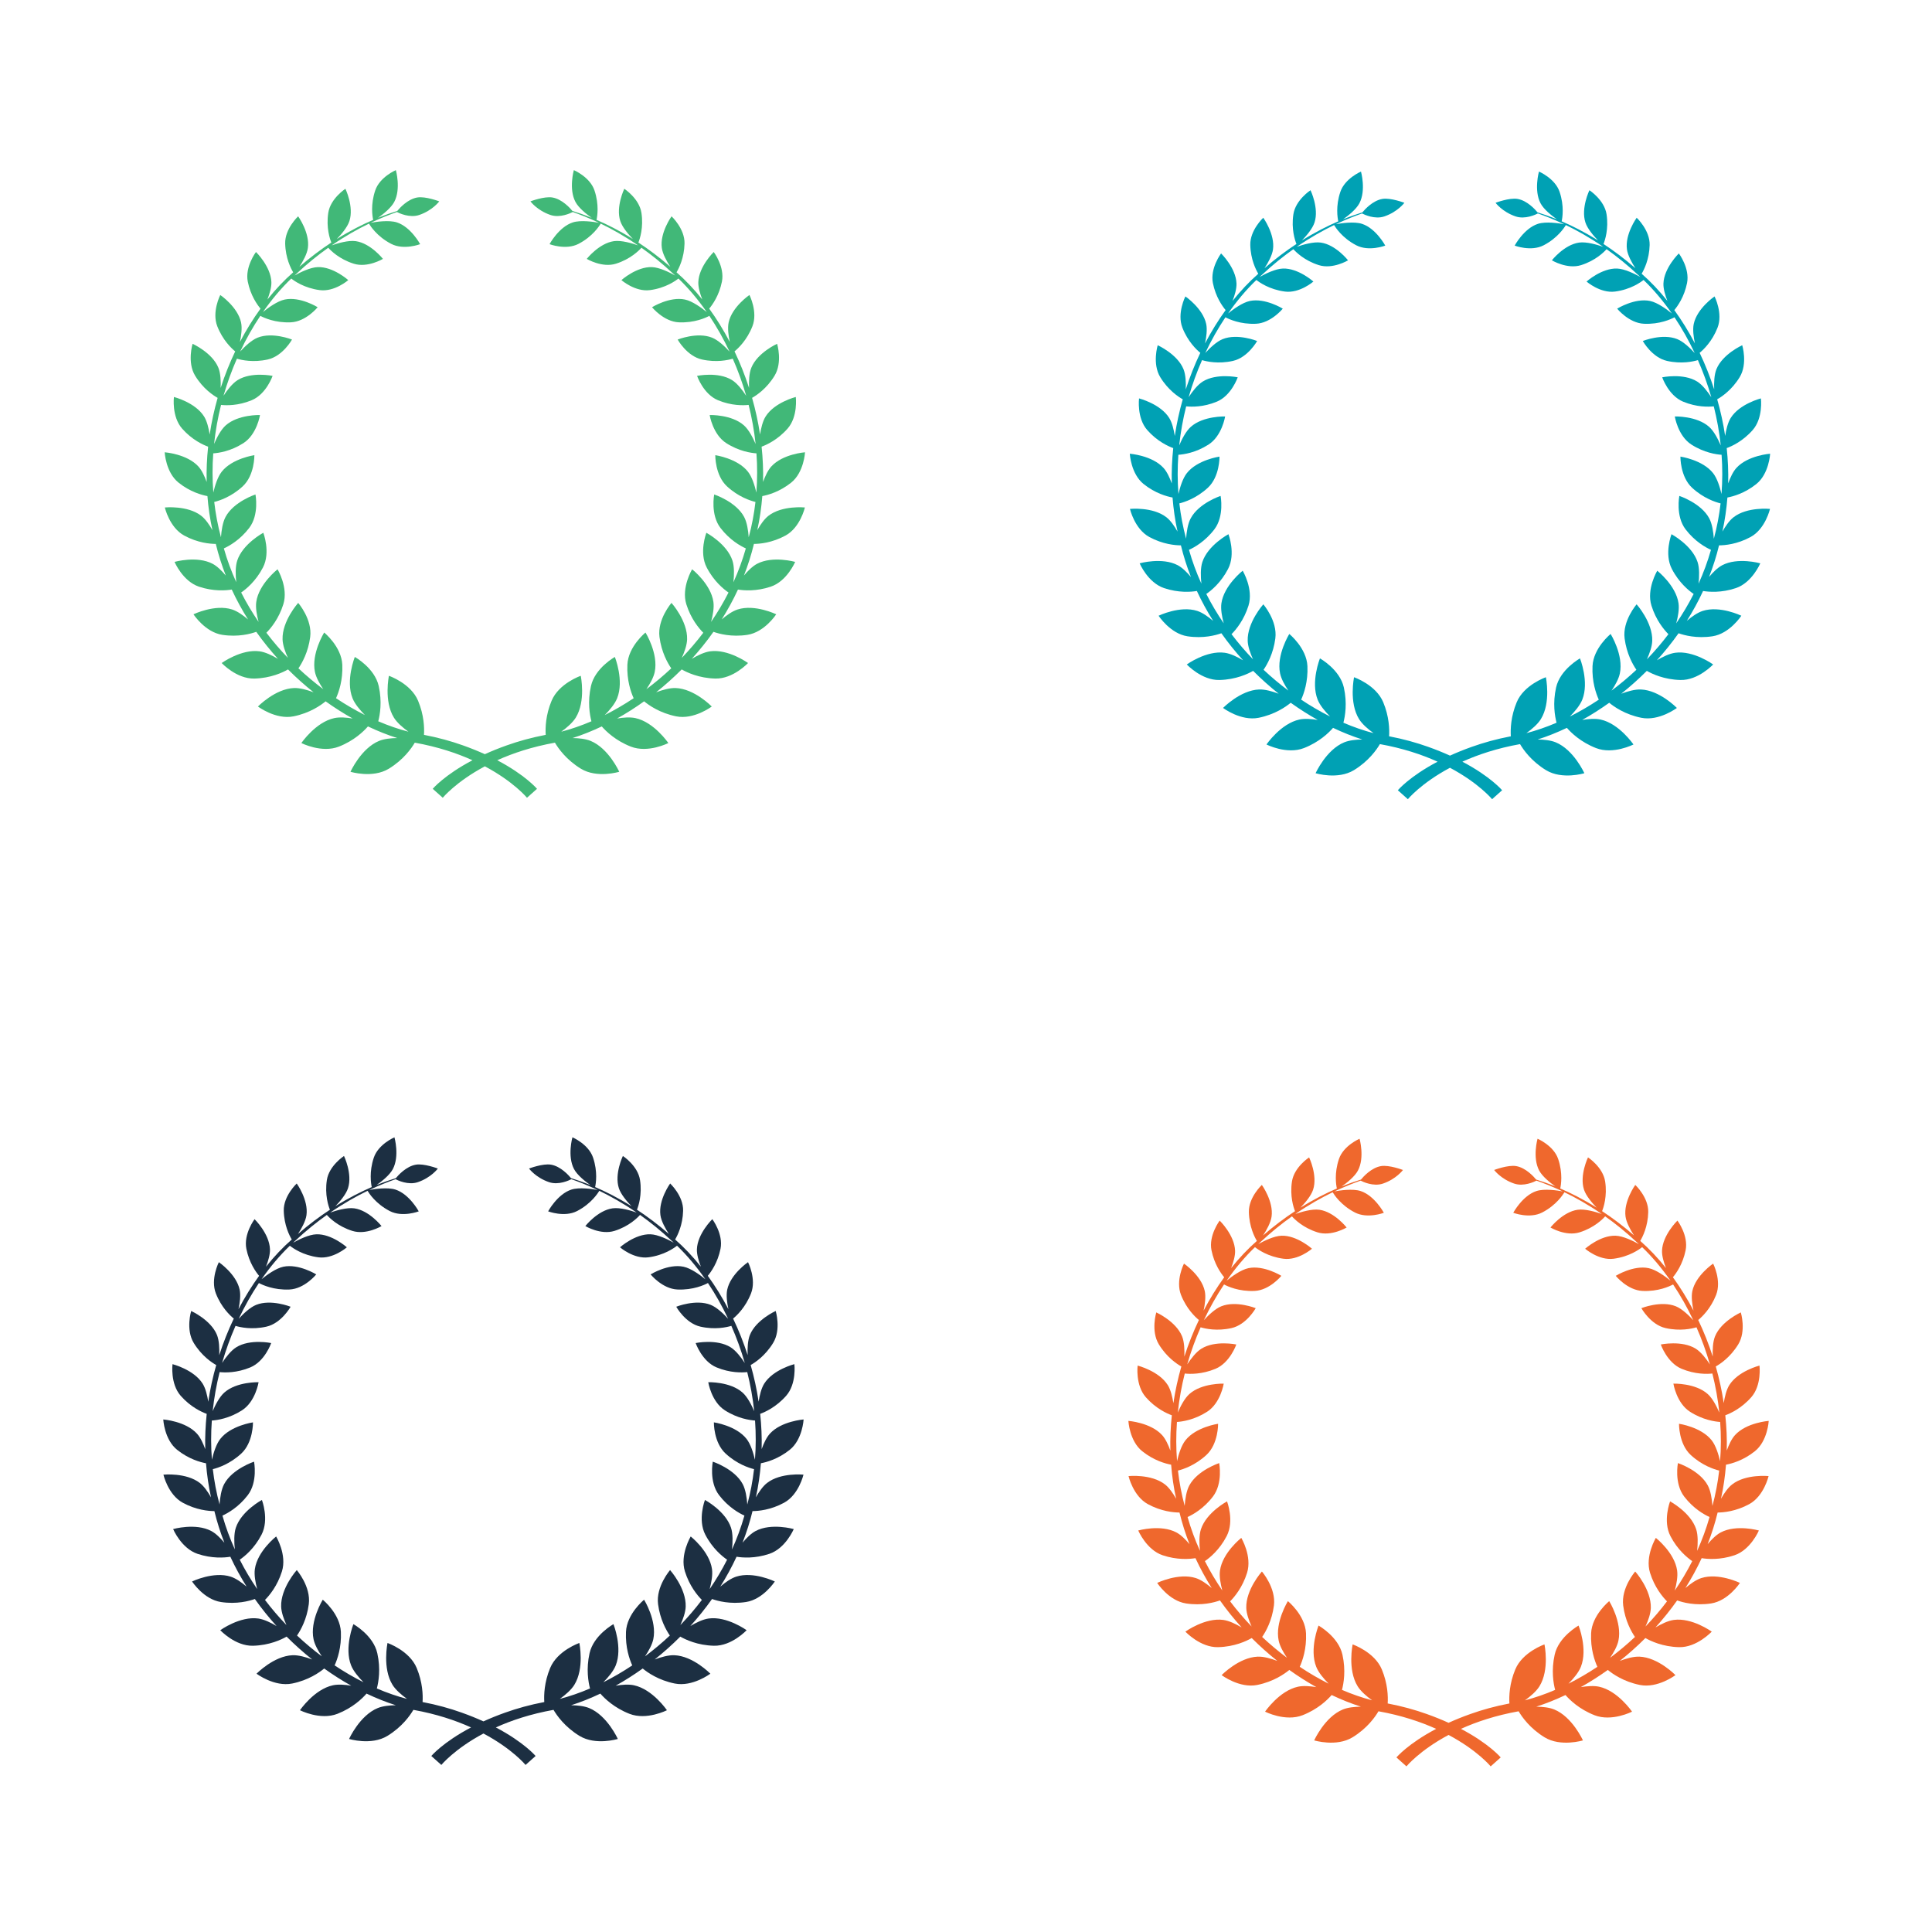 <?xml version="1.0" encoding="utf-8"?>
<!-- Generator: Adobe Illustrator 16.0.0, SVG Export Plug-In . SVG Version: 6.00 Build 0)  -->
<!DOCTYPE svg PUBLIC "-//W3C//DTD SVG 1.1//EN" "http://www.w3.org/Graphics/SVG/1.1/DTD/svg11.dtd">
<svg version="1.1" id="Layer_1" xmlns="http://www.w3.org/2000/svg" xmlns:xlink="http://www.w3.org/1999/xlink" x="0px" y="0px"
	 width="1000px" height="1000px" viewBox="0 0 1000 1000" enable-background="new 0 0 1000 1000" xml:space="preserve">
<g id="Layer_1_1_">
</g>
<path fill="#41B878" d="M406.604,277.185c7.623-4.159,10.007-14.519,10.007-14.519s-11.778-1.198-18.867,4.316
	c-2.178,1.694-4.187,4.625-5.77,7.411c1.291-5.873,2.126-11.758,2.593-17.622c2.885-0.533,8.92-2.156,14.933-6.956
	c6.648-5.311,7.178-15.715,7.178-15.715s-11.565,0.85-17.471,7.375c-1.781,1.972-3.201,5.07-4.248,7.983
	c0.153-6.149-0.12-12.25-0.756-18.264c2.61-0.949,8.326-3.535,13.438-9.334c5.511-6.256,4.256-16.388,4.256-16.388
	s-11.021,2.789-15.604,10.089c-1.526,2.432-2.397,6.108-2.893,9.335c-0.972-6.471-2.366-12.811-4.124-18.966
	c2.222-1.244,7.53-4.72,11.63-11.44c4.26-6.974,1.328-16.539,1.328-16.539s-10.166,4.565-13.347,12.393
	c-1.166,2.869-1.309,7.056-1.173,10.448c-2.127-6.571-4.654-12.905-7.526-18.914c1.946-1.591,6.463-5.846,9.267-13.005
	c2.918-7.455-1.545-16.188-1.545-16.188s-9.028,6.136-10.768,14.233c-0.625,2.908-0.085,6.871,0.603,10.087
	c-3.23-6.169-6.816-11.945-10.659-17.257c1.673-1.988,5.135-6.795,6.58-13.956c1.55-7.694-4.237-15.363-4.237-15.363
	s-7.677,7.462-7.976,15.571c-0.101,2.713,0.931,6.132,2.052,9.003c-4.216-5.29-8.697-10.002-13.331-14.063
	c1.206-2.007,3.96-7.377,4.14-14.869c0.19-7.691-6.708-14.107-6.708-14.107s-6.136,8.506-5.04,16.385
	c0.43,3.127,2.569,6.951,4.377,9.725c-5.651-4.916-11.209-9.054-16.512-12.541c0.762-1.891,2.736-7.745,1.584-15.347
	c-1.133-7.45-8.877-12.471-8.877-12.471s-4.474,9.254-2.081,16.671c1.045,3.242,4.232,6.946,6.538,9.327
	c-6.917-4.326-13.318-7.536-18.823-9.909c0.392-1.774,1.412-7.877-1.058-15.217c-2.352-7.004-10.691-10.528-10.691-10.528
	s-2.733,9.69,0.833,16.443c1.667,3.148,5.769,6.385,8.407,8.249c-3.93-1.598-7.305-2.748-9.967-3.566
	c-1.198-1.462-5.348-6.109-10.354-6.969c-4.242-0.72-11.38,2.01-11.38,2.01s3.417,4.661,10.328,7.032
	c4.996,1.717,10.552-0.984,11.581-1.523c3.473,1.216,8.122,2.996,13.581,5.585c-2.556-0.478-9.433-1.553-13.587-0.194
	c-7.25,2.379-12.014,11.254-12.014,11.254s8.447,3.244,15-0.162c7.328-3.798,10.82-9.34,11.48-10.476
	c5.745,2.773,12.33,6.44,19.347,11.272c-3.015-1.058-8.64-2.748-12.5-2.196c-7.714,1.102-14.068,9.179-14.068,9.179
	s7.913,4.756,15.101,2.495c7.56-2.37,11.982-6.886,13.204-8.268c5.257,3.729,10.729,8.108,16.25,13.268
	c0.41,0.362,0.813,0.75,1.219,1.123c-2.868-1.604-8.142-4.237-12.069-4.363c-7.948-0.263-15.762,6.734-15.762,6.734
	s7.11,6.179,14.737,5.181c8.093-1.052,13.36-4.872,14.771-6.004c5.192,4.985,10.128,10.839,14.67,17.361
	c-2.611-2.125-7.41-5.668-11.304-6.486c-7.94-1.669-17.031,3.976-17.031,3.976s6.046,7.469,13.885,7.819
	c8.136,0.368,14.027-2.405,15.796-3.358c3.831,5.718,7.347,11.931,10.458,18.527c-2.359-2.579-5.855-5.945-9.055-7.228
	c-7.681-3.085-17.815,0.978-17.815,0.978s4.745,8.576,12.562,10.315c7.511,1.679,13.561,0.308,15.963-0.417
	c2.693,6.13,5.042,12.554,6.949,19.21c-1.905-2.899-4.596-6.429-7.349-8.139c-7.174-4.459-18.078-2.174-18.078-2.174
	s3.253,9.459,10.8,12.593c7.039,2.929,13.214,2.727,15.895,2.437c1.656,6.577,2.874,13.35,3.61,20.238
	c-1.401-3.273-3.504-7.377-6.004-9.614c-6.413-5.755-17.778-5.389-17.778-5.389s1.59,10.083,8.624,14.569
	c6.593,4.216,12.873,5.093,15.592,5.27c0.484,6.696,0.486,13.485-0.045,20.302c-0.826-3.547-2.219-8.088-4.348-10.795
	c-5.435-6.922-16.914-8.566-16.914-8.566s-0.182,10.415,6.087,16.17c5.854,5.384,11.99,7.384,14.706,8.05
	c-0.708,6.106-1.854,12.219-3.492,18.294c-0.252-3.531-0.882-7.757-2.386-10.566c-4.233-7.916-15.482-11.604-15.482-11.604
	s-2.03,10.433,3.245,17.322c4.806,6.283,10.429,9.377,13.133,10.598c-1.717,6.069-3.894,11.908-6.43,17.523
	c0.386-3.628,0.526-8.079-0.503-11.221c-2.855-8.705-13.501-14.405-13.501-14.405s-3.892,10.125,0.191,17.985
	c3.697,7.13,8.768,11.23,11.279,12.95c-2.691,5.307-5.723,10.378-9.026,15.209c0.911-3.381,1.637-7.334,1.201-10.373
	c-1.319-9.25-11.008-16.864-11.008-16.864s-5.706,9.482-3,18.105c2.355,7.507,6.483,12.438,8.775,14.745
	c-3.482,4.595-7.213,8.936-11.131,13.014c1.399-3.094,2.659-6.645,2.754-9.57c0.304-9.529-8.08-18.897-8.08-18.897
	s-7.415,8.518-6.218,17.663c1.012,7.806,4.183,13.429,6.093,16.213c-4.141,3.891-8.451,7.483-12.863,10.788
	c1.9-2.81,3.71-6.053,4.305-8.899c2.003-9.522-4.772-20.423-4.772-20.423s-8.955,7.249-9.377,16.648
	c-0.361,8.005,1.817,14.206,3.243,17.35c-4.928,3.287-9.94,6.203-14.964,8.721c2.573-2.591,5.233-5.751,6.414-8.701
	c3.693-9.219-1.174-21.374-1.174-21.374s-10.292,5.696-12.376,15.07c-1.82,8.154-0.642,14.881,0.243,18.223
	c-5.272,2.261-10.508,4.063-15.62,5.396c2.894-2.087,5.874-4.651,7.492-7.255c5.347-8.606,2.601-21.685,2.601-21.685
	s-11.348,3.9-15.105,12.95c-3.058,7.359-3.263,13.918-3.036,17.616c-7.421,1.41-14.162,3.304-20.19,5.455
	c-4.147,1.471-7.904,3.006-11.308,4.553c-3.403-1.546-7.16-3.082-11.307-4.553c-6.03-2.151-12.775-4.046-20.199-5.457
	c0.226-3.698,0.021-10.257-3.037-17.614c-3.762-9.05-15.105-12.95-15.105-12.95s-2.743,13.078,2.601,21.685
	c1.617,2.603,4.595,5.163,7.488,7.252c-5.11-1.333-10.343-3.134-15.612-5.395c0.884-3.343,2.059-10.069,0.243-18.221
	c-2.088-9.374-12.376-15.07-12.376-15.07s-4.872,12.154-1.179,21.374c1.18,2.946,3.836,6.104,6.409,8.694
	c-5.021-2.517-10.032-5.433-14.956-8.719c1.427-3.146,3.604-9.344,3.245-17.345c-0.426-9.399-9.377-16.648-9.377-16.648
	s-6.779,10.901-4.776,20.423c0.595,2.842,2.398,6.077,4.294,8.884c-4.406-3.302-8.711-6.89-12.846-10.776
	c1.91-2.786,5.076-8.408,6.091-16.209c1.192-9.145-6.218-17.663-6.218-17.663s-8.388,9.368-8.085,18.897
	c0.095,2.92,1.35,6.461,2.749,9.551c-3.914-4.074-7.641-8.41-11.118-13.001c2.293-2.309,6.416-7.238,8.769-14.738
	c2.711-8.623-2.996-18.105-2.996-18.105s-9.693,7.613-11.012,16.864c-0.436,3.03,0.287,6.971,1.193,10.347
	c-3.297-4.825-6.324-9.89-9.012-15.19c2.515-1.722,7.58-5.82,11.272-12.944c4.083-7.86,0.195-17.985,0.195-17.985
	s-10.65,5.701-13.505,14.405c-1.026,3.134-0.891,7.569-0.506,11.19c-2.531-5.605-4.705-11.436-6.418-17.494
	c2.707-1.224,8.327-4.318,13.128-10.596c5.271-6.889,3.24-17.322,3.24-17.322s-11.248,3.688-15.477,11.604
	c-1.503,2.803-2.134,7.015-2.388,10.542c-1.635-6.067-2.778-12.174-3.484-18.272c2.721-0.668,8.849-2.669,14.701-8.048
	c6.268-5.755,6.083-16.17,6.083-16.17s-11.479,1.644-16.914,8.566c-2.121,2.701-3.512,7.229-4.339,10.772
	c-0.53-6.809-0.526-13.59-0.042-20.279c2.726-0.178,9-1.059,15.581-5.269c7.034-4.486,8.624-14.569,8.624-14.569
	s-11.367-0.366-17.779,5.389c-2.491,2.229-4.588,6.312-5.989,9.58c0.736-6.875,1.953-13.637,3.605-20.203
	c2.687,0.291,8.855,0.488,15.885-2.438c7.55-3.134,10.799-12.593,10.799-12.593s-10.904-2.285-18.073,2.174
	c-2.746,1.705-5.429,5.216-7.334,8.11c1.905-6.645,4.251-13.057,6.939-19.178c2.407,0.725,8.452,2.091,15.954,0.414
	c7.817-1.739,12.562-10.315,12.562-10.315s-10.134-4.063-17.816-0.978c-3.189,1.278-6.671,4.624-9.029,7.199
	c3.105-6.583,6.617-12.785,10.44-18.494c1.781,0.958,7.667,3.722,15.789,3.354c7.845-0.351,13.885-7.819,13.885-7.819
	s-9.087-5.645-17.031-3.976c-3.882,0.815-8.665,4.34-11.28,6.467c4.537-6.513,9.466-12.359,14.653-17.338
	c1.418,1.137,6.685,4.949,14.765,6c7.631,0.999,14.743-5.181,14.743-5.181s-7.819-6.998-15.767-6.734
	c-3.915,0.126-9.171,2.745-12.046,4.351c0.402-0.369,0.801-0.752,1.206-1.11c5.52-5.157,10.989-9.534,16.245-13.264
	c1.228,1.389,5.649,5.896,13.2,8.264c7.188,2.261,15.101-2.495,15.101-2.495s-6.354-8.077-14.068-9.179
	c-3.847-0.551-9.456,1.13-12.477,2.188c7.009-4.825,13.587-8.488,19.326-11.26c0.669,1.149,4.162,6.679,11.479,10.471
	c6.553,3.406,15,0.162,15,0.162s-4.763-8.875-12.01-11.254c-4.145-1.355-11-0.289-13.571,0.19
	c5.453-2.585,10.097-4.362,13.566-5.579c1.043,0.545,6.589,3.234,11.576,1.521c6.912-2.372,10.328-7.032,10.328-7.032
	s-7.133-2.73-11.38-2.01c-5.012,0.86-9.165,5.516-10.358,6.973c-2.666,0.82-6.043,1.971-9.974,3.57
	c2.639-1.863,6.752-5.104,8.418-8.257c3.571-6.753,0.833-16.443,0.833-16.443s-8.335,3.524-10.687,10.528
	c-2.475,7.345-1.453,13.452-1.061,15.22c-5.508,2.376-11.915,5.588-18.835,9.919c2.308-2.38,5.503-6.092,6.549-9.34
	c2.394-7.417-2.081-16.671-2.081-16.671s-7.744,5.021-8.873,12.471c-1.152,7.61,0.823,13.467,1.583,15.352
	c-5.308,3.49-10.87,7.633-16.526,12.555c1.812-2.776,3.959-6.61,4.393-9.744c1.093-7.879-5.04-16.385-5.04-16.385
	s-6.902,6.416-6.712,14.107c0.181,7.498,2.94,12.871,4.145,14.875c-4.638,4.065-9.124,8.785-13.343,14.082
	c1.123-2.876,2.161-6.307,2.06-9.027c-0.298-8.109-7.976-15.571-7.976-15.571s-5.788,7.668-4.238,15.363
	c1.447,7.167,4.914,11.976,6.586,13.962c-3.847,5.314-7.433,11.093-10.665,17.267c0.689-3.22,1.23-7.191,0.603-10.104
	c-1.74-8.097-10.768-14.233-10.768-14.233s-4.459,8.733-1.541,16.188c2.805,7.164,7.325,11.419,9.27,13.008
	c-2.876,6.016-5.405,12.359-7.535,18.94c0.138-3.396-0.001-7.599-1.168-10.477c-3.186-7.828-13.352-12.393-13.352-12.393
	s-2.932,9.564,1.328,16.539c4.104,6.728,9.42,10.204,11.638,11.444c-1.761,6.163-3.155,12.511-4.126,18.991
	c-0.496-3.234-1.368-6.926-2.898-9.364c-4.582-7.3-15.599-10.089-15.599-10.089s-1.26,10.132,4.251,16.388
	c5.118,5.805,10.839,8.39,13.447,9.338c-0.638,6.021-0.91,12.131-0.755,18.289c-1.047-2.922-2.471-6.033-4.258-8.011
	c-5.905-6.525-17.47-7.375-17.47-7.375s0.53,10.404,7.183,15.715c6.015,4.805,12.057,6.425,14.938,6.958
	c0.467,5.87,1.303,11.762,2.597,17.64c-1.584-2.792-3.597-5.733-5.778-7.431c-7.092-5.514-18.862-4.316-18.862-4.316
	s2.38,10.36,9.999,14.519c6.991,3.814,13.439,4.335,16.378,4.345c1.368,5.63,3.109,11.092,5.178,16.371
	c-2.025-2.407-4.439-4.823-6.813-6.08c-8.104-4.28-19.719-0.991-19.719-0.991s4.224,9.991,12.617,12.817
	c7.517,2.531,13.946,2.005,17,1.504c2.489,5.378,5.321,10.538,8.43,15.476c-2.533-2.151-5.527-4.291-8.249-5.168
	c-8.896-2.87-19.991,2.497-19.991,2.497s6.018,9.287,14.955,10.64c8.176,1.238,14.65-0.531,17.54-1.57
	c3.486,4.932,7.255,9.599,11.236,13.997c-2.988-1.774-6.503-3.486-9.488-3.898c-9.448-1.307-19.646,6.052-19.646,6.052
	s7.69,8.268,16.918,8.043c8.505-0.206,14.729-3.181,17.413-4.726c4.241,4.248,8.675,8.203,13.245,11.834
	c-3.297-1.239-7.091-2.314-10.137-2.201c-9.721,0.361-18.667,9.56-18.667,9.56s9.192,6.947,18.423,5.089
	c8.426-1.7,14.126-5.726,16.59-7.772c4.591,3.285,9.274,6.264,13.993,8.897c-3.24-0.539-6.739-0.807-9.464-0.221
	c-9.707,2.085-17.067,12.915-17.067,12.915s10.473,5.353,19.42,1.847c7.849-3.075,12.787-7.868,15.035-10.45
	c5.072,2.41,10.142,4.43,15.128,6.018c-3.278,0.048-6.733,0.408-9.303,1.453c-9.386,3.817-14.86,16.004-14.86,16.004
	s11.466,3.521,19.836-1.584c7.611-4.646,11.749-10.587,13.442-13.48c11.893,2.132,21.798,5.455,29.861,9.096
	c-14.609,7.685-20.575,14.784-20.575,14.784l5.189,4.631c0,0,6.808-8.276,21.799-16.268c14.992,7.991,21.799,16.268,21.799,16.268
	l5.188-4.631c0,0-5.966-7.099-20.575-14.784c8.061-3.641,17.965-6.961,29.855-9.094c1.694,2.893,5.833,8.833,13.439,13.478
	c8.371,5.104,19.841,1.584,19.841,1.584s-5.479-12.187-14.864-16.004c-2.567-1.044-6.018-1.403-9.295-1.453
	c4.985-1.587,10.052-3.605,15.123-6.015c2.25,2.583,7.188,7.373,15.038,10.447c8.941,3.506,19.415-1.847,19.415-1.847
	s-7.36-10.829-17.067-12.915c-2.723-0.584-6.216-0.317-9.453,0.219c4.718-2.631,9.398-5.61,13.987-8.894
	c2.464,2.048,8.161,6.072,16.584,7.771c9.227,1.858,18.422-5.089,18.422-5.089s-8.941-9.198-18.667-9.56
	c-3.04-0.113-6.829,0.959-10.123,2.198c4.566-3.631,8.997-7.584,13.237-11.829c2.686,1.546,8.911,4.517,17.411,4.723
	c9.223,0.224,16.918-8.043,16.918-8.043s-10.202-7.359-19.651-6.052c-2.978,0.412-6.485,2.117-9.47,3.89
	c3.978-4.396,7.743-9.059,11.226-13.985c2.893,1.038,9.364,2.804,17.533,1.567c8.937-1.353,14.955-10.64,14.955-10.64
	s-11.09-5.367-19.991-2.497c-2.715,0.876-5.701,3.006-8.231,5.154c3.104-4.934,5.935-10.088,8.421-15.461
	c3.054,0.501,9.479,1.025,16.991-1.504c8.393-2.826,12.622-12.817,12.622-12.817s-11.62-3.29-19.724,0.991
	c-2.369,1.255-4.776,3.663-6.799,6.065c2.068-5.275,3.806-10.73,5.173-16.356C393.176,281.519,399.619,280.995,406.604,277.185z"/>
<path fill="#00A1B4" d="M906.143,277.928c7.623-4.159,10.007-14.519,10.007-14.519s-11.778-1.198-18.866,4.316
	c-2.178,1.694-4.188,4.625-5.77,7.411c1.29-5.873,2.126-11.758,2.592-17.622c2.885-0.533,8.921-2.156,14.934-6.956
	c6.648-5.311,7.178-15.715,7.178-15.715s-11.564,0.85-17.471,7.375c-1.781,1.972-3.201,5.07-4.248,7.983
	c0.153-6.149-0.119-12.25-0.756-18.264c2.61-0.949,8.326-3.535,13.438-9.334c5.511-6.256,4.256-16.388,4.256-16.388
	s-11.021,2.789-15.604,10.089c-1.526,2.432-2.397,6.108-2.894,9.335c-0.972-6.471-2.365-12.811-4.123-18.966
	c2.221-1.244,7.529-4.72,11.63-11.44c4.261-6.974,1.328-16.539,1.328-16.539s-10.166,4.565-13.347,12.393
	c-1.166,2.869-1.309,7.056-1.174,10.448c-2.127-6.571-4.654-12.905-7.526-18.914c1.946-1.591,6.464-5.846,9.267-13.005
	c2.918-7.455-1.545-16.188-1.545-16.188s-9.029,6.136-10.769,14.233c-0.624,2.908-0.085,6.871,0.603,10.087
	c-3.23-6.169-6.815-11.945-10.658-17.257c1.672-1.988,5.135-6.795,6.579-13.956c1.55-7.694-4.237-15.363-4.237-15.363
	s-7.678,7.462-7.976,15.571c-0.101,2.713,0.931,6.132,2.052,9.003c-4.216-5.29-8.697-10.002-13.33-14.063
	c1.205-2.007,3.959-7.377,4.14-14.869c0.19-7.691-6.708-14.107-6.708-14.107s-6.136,8.506-5.039,16.385
	c0.43,3.127,2.568,6.951,4.377,9.725c-5.65-4.916-11.209-9.054-16.512-12.541c0.762-1.891,2.736-7.745,1.584-15.347
	c-1.133-7.45-8.877-12.471-8.877-12.471s-4.475,9.254-2.08,16.671c1.045,3.242,4.231,6.946,6.537,9.327
	c-6.916-4.326-13.318-7.536-18.822-9.909c0.392-1.774,1.412-7.877-1.059-15.217c-2.352-7.004-10.69-10.528-10.69-10.528
	s-2.733,9.69,0.833,16.443c1.668,3.148,5.77,6.385,8.408,8.249c-3.931-1.598-7.306-2.748-9.967-3.566
	c-1.199-1.462-5.348-6.109-10.355-6.969c-4.242-0.72-11.379,2.01-11.379,2.01s3.416,4.661,10.328,7.032
	c4.995,1.717,10.551-0.984,11.58-1.523c3.473,1.216,8.122,2.996,13.582,5.585c-2.557-0.478-9.434-1.553-13.588-0.194
	c-7.25,2.379-12.014,11.254-12.014,11.254s8.447,3.244,15-0.162c7.328-3.798,10.82-9.34,11.48-10.476
	c5.745,2.773,12.33,6.44,19.348,11.272c-3.015-1.058-8.64-2.748-12.5-2.196c-7.713,1.102-14.067,9.179-14.067,9.179
	s7.913,4.756,15.101,2.495c7.56-2.37,11.982-6.886,13.203-8.268c5.258,3.729,10.729,8.108,16.25,13.268
	c0.41,0.362,0.813,0.75,1.22,1.123c-2.868-1.604-8.142-4.237-12.069-4.363c-7.948-0.263-15.762,6.734-15.762,6.734
	s7.11,6.179,14.737,5.181c8.093-1.052,13.36-4.872,14.771-6.004c5.193,4.985,10.129,10.839,14.671,17.361
	c-2.61-2.125-7.41-5.668-11.304-6.486c-7.94-1.669-17.031,3.976-17.031,3.976s6.046,7.469,13.885,7.819
	c8.137,0.368,14.027-2.405,15.797-3.358c3.831,5.718,7.348,11.931,10.457,18.527c-2.358-2.579-5.855-5.945-9.055-7.228
	c-7.681-3.085-17.814,0.978-17.814,0.978s4.745,8.576,12.562,10.315c7.511,1.679,13.561,0.308,15.963-0.417
	c2.693,6.13,5.042,12.554,6.949,19.21c-1.905-2.899-4.596-6.429-7.35-8.139c-7.174-4.459-18.077-2.174-18.077-2.174
	s3.253,9.459,10.8,12.593c7.039,2.929,13.214,2.727,15.895,2.437c1.656,6.577,2.873,13.35,3.609,20.238
	c-1.4-3.273-3.504-7.377-6.004-9.614c-6.413-5.755-17.778-5.389-17.778-5.389s1.591,10.083,8.624,14.569
	c6.594,4.216,12.873,5.093,15.592,5.27c0.484,6.696,0.486,13.485-0.045,20.302c-0.825-3.547-2.219-8.088-4.348-10.795
	c-5.435-6.922-16.914-8.566-16.914-8.566s-0.182,10.415,6.087,16.17c5.854,5.384,11.989,7.384,14.706,8.05
	c-0.707,6.106-1.854,12.219-3.492,18.294c-0.252-3.531-0.881-7.757-2.386-10.566c-4.233-7.916-15.481-11.604-15.481-11.604
	s-2.031,10.433,3.244,17.322c4.807,6.283,10.43,9.377,13.133,10.598c-1.717,6.069-3.894,11.908-6.43,17.523
	c0.387-3.628,0.526-8.079-0.502-11.221c-2.855-8.705-13.502-14.405-13.502-14.405s-3.893,10.125,0.191,17.985
	c3.696,7.13,8.768,11.23,11.279,12.95c-2.691,5.307-5.724,10.378-9.027,15.209c0.911-3.381,1.638-7.334,1.201-10.373
	c-1.318-9.25-11.008-16.864-11.008-16.864s-5.706,9.482-3,18.105c2.354,7.507,6.482,12.438,8.774,14.745
	c-3.481,4.595-7.213,8.936-11.131,13.014c1.399-3.094,2.659-6.645,2.754-9.57c0.304-9.529-8.08-18.897-8.08-18.897
	s-7.415,8.518-6.218,17.663c1.012,7.806,4.182,13.429,6.093,16.213c-4.141,3.891-8.451,7.483-12.863,10.788
	c1.9-2.81,3.71-6.053,4.306-8.899c2.002-9.522-4.773-20.423-4.773-20.423s-8.955,7.249-9.377,16.648
	c-0.361,8.005,1.818,14.206,3.244,17.35c-4.928,3.287-9.94,6.203-14.965,8.721c2.573-2.591,5.234-5.751,6.414-8.701
	c3.693-9.219-1.174-21.374-1.174-21.374s-10.292,5.696-12.377,15.07c-1.82,8.154-0.642,14.881,0.244,18.223
	c-5.272,2.261-10.509,4.063-15.621,5.396c2.895-2.087,5.875-4.651,7.492-7.255c5.348-8.606,2.601-21.685,2.601-21.685
	s-11.348,3.9-15.104,12.95c-3.059,7.359-3.264,13.918-3.036,17.616c-7.421,1.41-14.162,3.304-20.19,5.455
	c-4.146,1.471-7.904,3.006-11.308,4.553c-3.403-1.546-7.159-3.082-11.308-4.553c-6.029-2.151-12.775-4.046-20.198-5.457
	c0.226-3.698,0.021-10.257-3.036-17.614c-3.762-9.05-15.105-12.95-15.105-12.95s-2.742,13.078,2.601,21.685
	c1.616,2.603,4.595,5.163,7.487,7.252c-5.109-1.333-10.343-3.134-15.611-5.395c0.884-3.343,2.059-10.069,0.242-18.221
	c-2.088-9.374-12.375-15.07-12.375-15.07s-4.873,12.154-1.18,21.374c1.18,2.946,3.836,6.104,6.409,8.694
	c-5.021-2.517-10.032-5.433-14.956-8.719c1.427-3.146,3.604-9.344,3.245-17.345c-0.427-9.399-9.378-16.648-9.378-16.648
	s-6.779,10.901-4.775,20.423c0.594,2.842,2.398,6.077,4.294,8.884c-4.405-3.302-8.711-6.89-12.847-10.776
	c1.91-2.786,5.076-8.408,6.092-16.209c1.191-9.145-6.219-17.663-6.219-17.663s-8.388,9.368-8.085,18.897
	c0.095,2.92,1.351,6.461,2.749,9.551c-3.914-4.074-7.641-8.41-11.119-13.001c2.293-2.309,6.416-7.238,8.77-14.738
	c2.711-8.623-2.996-18.105-2.996-18.105s-9.693,7.613-11.013,16.864c-0.436,3.03,0.287,6.971,1.193,10.347
	c-3.297-4.825-6.324-9.89-9.012-15.19c2.515-1.722,7.579-5.82,11.272-12.944c4.082-7.86,0.194-17.985,0.194-17.985
	s-10.649,5.701-13.505,14.405c-1.027,3.134-0.891,7.569-0.506,11.19c-2.531-5.605-4.705-11.436-6.418-17.494
	c2.706-1.224,8.326-4.318,13.127-10.596c5.271-6.889,3.24-17.322,3.24-17.322s-11.248,3.688-15.477,11.604
	c-1.503,2.803-2.134,7.015-2.389,10.542c-1.635-6.067-2.777-12.174-3.483-18.272c2.722-0.668,8.849-2.669,14.7-8.048
	c6.269-5.755,6.083-16.17,6.083-16.17s-11.479,1.644-16.914,8.566c-2.121,2.701-3.513,7.229-4.339,10.772
	c-0.531-6.809-0.526-13.59-0.043-20.279c2.727-0.178,9-1.059,15.581-5.269c7.034-4.486,8.624-14.569,8.624-14.569
	s-11.367-0.366-17.779,5.389c-2.491,2.229-4.588,6.312-5.988,9.58c0.736-6.875,1.952-13.637,3.605-20.203
	c2.687,0.291,8.854,0.488,15.885-2.438c7.55-3.134,10.799-12.593,10.799-12.593s-10.904-2.285-18.073,2.174
	c-2.745,1.705-5.429,5.216-7.334,8.11c1.905-6.645,4.251-13.057,6.938-19.178c2.408,0.725,8.453,2.091,15.954,0.414
	c7.817-1.739,12.562-10.315,12.562-10.315s-10.134-4.063-17.815-0.978c-3.189,1.278-6.672,4.624-9.029,7.199
	c3.105-6.583,6.616-12.785,10.439-18.494c1.781,0.958,7.668,3.722,15.789,3.354c7.846-0.351,13.886-7.819,13.886-7.819
	s-9.087-5.645-17.031-3.976c-3.882,0.815-8.665,4.34-11.28,6.467c4.537-6.513,9.467-12.359,14.653-17.338
	c1.419,1.137,6.685,4.949,14.765,6c7.631,0.999,14.742-5.181,14.742-5.181s-7.818-6.998-15.767-6.734
	c-3.915,0.126-9.171,2.745-12.046,4.351c0.402-0.369,0.801-0.752,1.205-1.11c5.52-5.157,10.989-9.534,16.244-13.264
	c1.229,1.389,5.65,5.896,13.2,8.264c7.188,2.261,15.101-2.495,15.101-2.495s-6.354-8.077-14.068-9.179
	c-3.847-0.551-9.455,1.13-12.477,2.188c7.01-4.825,13.588-8.488,19.326-11.26c0.67,1.149,4.162,6.679,11.479,10.471
	c6.554,3.406,15.001,0.162,15.001,0.162s-4.763-8.875-12.01-11.254c-4.146-1.355-11-0.289-13.571,0.19
	c5.453-2.585,10.097-4.362,13.566-5.579c1.043,0.545,6.588,3.234,11.576,1.521c6.911-2.372,10.328-7.032,10.328-7.032
	s-7.134-2.73-11.381-2.01c-5.012,0.86-9.164,5.516-10.357,6.973c-2.666,0.82-6.043,1.971-9.975,3.57
	c2.639-1.863,6.753-5.104,8.418-8.257c3.571-6.753,0.834-16.443,0.834-16.443s-8.335,3.524-10.687,10.528
	c-2.476,7.345-1.452,13.452-1.062,15.22c-5.508,2.376-11.914,5.588-18.834,9.919c2.307-2.38,5.503-6.092,6.549-9.34
	c2.393-7.417-2.081-16.671-2.081-16.671s-7.744,5.021-8.873,12.471c-1.152,7.61,0.823,13.467,1.583,15.352
	c-5.309,3.49-10.87,7.633-16.527,12.555c1.812-2.776,3.96-6.61,4.394-9.744c1.093-7.879-5.04-16.385-5.04-16.385
	s-6.901,6.416-6.712,14.107c0.181,7.498,2.94,12.871,4.146,14.875c-4.639,4.065-9.124,8.785-13.344,14.082
	c1.123-2.876,2.161-6.307,2.061-9.027c-0.299-8.109-7.976-15.571-7.976-15.571s-5.788,7.668-4.238,15.363
	c1.446,7.167,4.914,11.976,6.586,13.962c-3.847,5.314-7.433,11.093-10.665,17.267c0.689-3.22,1.23-7.191,0.604-10.104
	c-1.74-8.097-10.768-14.233-10.768-14.233s-4.46,8.733-1.541,16.188c2.805,7.164,7.324,11.419,9.27,13.008
	c-2.877,6.016-5.406,12.359-7.535,18.94c0.139-3.396-0.002-7.599-1.168-10.477c-3.186-7.828-13.352-12.393-13.352-12.393
	s-2.932,9.564,1.328,16.539c4.104,6.728,9.42,10.204,11.638,11.444c-1.761,6.163-3.155,12.511-4.126,18.991
	c-0.496-3.234-1.368-6.926-2.898-9.364c-4.582-7.3-15.599-10.089-15.599-10.089s-1.26,10.132,4.251,16.388
	c5.118,5.805,10.84,8.39,13.447,9.338c-0.639,6.021-0.91,12.131-0.756,18.289c-1.047-2.922-2.471-6.033-4.258-8.011
	c-5.904-6.525-17.471-7.375-17.471-7.375s0.53,10.404,7.184,15.715c6.014,4.805,12.057,6.425,14.938,6.958
	c0.467,5.87,1.303,11.762,2.596,17.64c-1.584-2.792-3.597-5.733-5.777-7.431c-7.093-5.514-18.863-4.316-18.863-4.316
	s2.381,10.36,9.999,14.519c6.991,3.814,13.439,4.335,16.378,4.345c1.367,5.63,3.109,11.092,5.178,16.371
	c-2.025-2.407-4.439-4.823-6.812-6.08c-8.104-4.28-19.72-0.991-19.72-0.991s4.224,9.991,12.617,12.817
	c7.517,2.531,13.946,2.005,17,1.504c2.489,5.378,5.321,10.538,8.431,15.476c-2.533-2.151-5.527-4.291-8.25-5.168
	c-8.896-2.87-19.99,2.497-19.99,2.497s6.018,9.287,14.955,10.64c8.176,1.238,14.65-0.531,17.539-1.57
	c3.486,4.932,7.256,9.599,11.236,13.997c-2.988-1.774-6.502-3.486-9.488-3.898c-9.447-1.307-19.645,6.052-19.645,6.052
	s7.689,8.268,16.918,8.043c8.504-0.206,14.729-3.181,17.412-4.726c4.241,4.248,8.676,8.203,13.244,11.834
	c-3.297-1.239-7.091-2.314-10.137-2.201c-9.721,0.361-18.667,9.56-18.667,9.56s9.192,6.947,18.423,5.089
	c8.427-1.7,14.127-5.726,16.591-7.772c4.591,3.285,9.274,6.264,13.993,8.897c-3.24-0.539-6.739-0.807-9.465-0.221
	c-9.707,2.085-17.066,12.915-17.066,12.915s10.473,5.353,19.42,1.847c7.848-3.075,12.786-7.868,15.034-10.45
	c5.072,2.41,10.142,4.43,15.128,6.018c-3.278,0.048-6.733,0.408-9.303,1.453c-9.386,3.817-14.859,16.004-14.859,16.004
	s11.465,3.521,19.836-1.584c7.611-4.646,11.749-10.587,13.441-13.48c11.894,2.132,21.799,5.455,29.861,9.096
	c-14.609,7.685-20.575,14.784-20.575,14.784l5.189,4.631c0,0,6.808-8.276,21.799-16.268c14.991,7.991,21.8,16.268,21.8,16.268
	l5.188-4.631c0,0-5.965-7.099-20.574-14.784c8.061-3.641,17.965-6.961,29.854-9.094c1.694,2.893,5.833,8.833,13.439,13.478
	c8.37,5.104,19.841,1.584,19.841,1.584s-5.479-12.187-14.864-16.004c-2.567-1.044-6.019-1.403-9.296-1.453
	c4.985-1.587,10.053-3.605,15.123-6.015c2.25,2.583,7.188,7.373,15.038,10.447c8.941,3.506,19.415-1.847,19.415-1.847
	s-7.36-10.829-17.067-12.915c-2.723-0.584-6.216-0.317-9.453,0.219c4.718-2.631,9.398-5.61,13.987-8.894
	c2.464,2.048,8.161,6.072,16.584,7.771c9.228,1.858,18.423-5.089,18.423-5.089s-8.941-9.198-18.667-9.56
	c-3.039-0.113-6.828,0.959-10.123,2.198c4.566-3.631,8.998-7.584,13.238-11.829c2.686,1.546,8.91,4.517,17.41,4.723
	c9.223,0.224,16.918-8.043,16.918-8.043s-10.201-7.359-19.651-6.052c-2.978,0.412-6.485,2.117-9.47,3.89
	c3.977-4.396,7.742-9.059,11.226-13.985c2.894,1.038,9.364,2.804,17.533,1.567c8.937-1.353,14.955-10.64,14.955-10.64
	s-11.09-5.367-19.991-2.497c-2.715,0.876-5.701,3.006-8.23,5.154c3.104-4.934,5.936-10.088,8.421-15.461
	c3.054,0.501,9.479,1.025,16.991-1.504c8.393-2.826,12.621-12.817,12.621-12.817s-11.619-3.29-19.723,0.991
	c-2.369,1.255-4.777,3.663-6.8,6.065c2.067-5.275,3.806-10.73,5.173-16.356C892.715,282.262,899.158,281.738,906.143,277.928z"/>
<path fill="#1C2F42" d="M405.873,777.792c7.623-4.159,10.007-14.519,10.007-14.519s-11.778-1.197-18.867,4.316
	c-2.178,1.693-4.187,4.625-5.77,7.41c1.291-5.872,2.126-11.758,2.593-17.621c2.885-0.533,8.92-2.156,14.933-6.956
	c6.648-5.311,7.178-15.715,7.178-15.715s-11.565,0.851-17.471,7.375c-1.781,1.972-3.201,5.069-4.248,7.983
	c0.153-6.148-0.12-12.25-0.756-18.264c2.61-0.949,8.326-3.535,13.438-9.335c5.511-6.256,4.256-16.388,4.256-16.388
	s-11.021,2.789-15.604,10.089c-1.526,2.432-2.397,6.108-2.893,9.335c-0.972-6.471-2.366-12.811-4.124-18.967
	c2.222-1.243,7.53-4.72,11.63-11.439c4.26-6.975,1.328-16.539,1.328-16.539s-10.166,4.565-13.347,12.394
	c-1.166,2.869-1.309,7.056-1.173,10.448c-2.127-6.572-4.654-12.906-7.526-18.914c1.946-1.592,6.463-5.847,9.267-13.006
	c2.918-7.455-1.545-16.188-1.545-16.188s-9.028,6.136-10.768,14.233c-0.625,2.908-0.085,6.871,0.603,10.087
	c-3.23-6.169-6.816-11.944-10.659-17.257c1.673-1.988,5.135-6.795,6.58-13.955c1.55-7.695-4.237-15.363-4.237-15.363
	s-7.677,7.462-7.976,15.571c-0.101,2.713,0.931,6.132,2.052,9.003c-4.216-5.289-8.697-10.002-13.331-14.063
	c1.206-2.007,3.96-7.378,4.14-14.868c0.19-7.691-6.708-14.107-6.708-14.107s-6.136,8.506-5.04,16.385
	c0.43,3.127,2.569,6.951,4.377,9.726c-5.651-4.916-11.209-9.054-16.512-12.541c0.762-1.892,2.736-7.745,1.584-15.347
	c-1.133-7.451-8.877-12.472-8.877-12.472s-4.474,9.254-2.081,16.671c1.045,3.242,4.232,6.945,6.538,9.326
	c-6.917-4.326-13.318-7.535-18.823-9.908c0.392-1.774,1.412-7.877-1.058-15.217c-2.352-7.004-10.691-10.528-10.691-10.528
	s-2.733,9.69,0.833,16.443c1.667,3.148,5.769,6.385,8.407,8.249c-3.93-1.598-7.305-2.748-9.967-3.566
	c-1.198-1.462-5.348-6.109-10.354-6.969c-4.242-0.72-11.38,2.01-11.38,2.01s3.417,4.661,10.328,7.033
	c4.996,1.717,10.552-0.984,11.581-1.523c3.473,1.216,8.122,2.995,13.581,5.585c-2.556-0.478-9.433-1.553-13.587-0.194
	c-7.25,2.379-12.014,11.254-12.014,11.254s8.447,3.244,15-0.162c7.328-3.799,10.82-9.34,11.48-10.476
	c5.745,2.773,12.33,6.44,19.347,11.272c-3.015-1.059-8.64-2.748-12.5-2.196c-7.714,1.102-14.068,9.179-14.068,9.179
	s7.913,4.756,15.101,2.495c7.56-2.37,11.982-6.886,13.204-8.269c5.257,3.73,10.729,8.108,16.25,13.269
	c0.41,0.362,0.813,0.75,1.219,1.123c-2.868-1.604-8.142-4.237-12.069-4.363c-7.948-0.263-15.762,6.734-15.762,6.734
	s7.11,6.179,14.737,5.181c8.093-1.053,13.36-4.872,14.771-6.004c5.192,4.984,10.128,10.839,14.67,17.361
	c-2.611-2.125-7.41-5.668-11.304-6.486c-7.94-1.669-17.031,3.976-17.031,3.976s6.046,7.469,13.885,7.819
	c8.136,0.367,14.027-2.404,15.796-3.357c3.831,5.717,7.347,11.931,10.458,18.526c-2.359-2.579-5.855-5.944-9.055-7.228
	c-7.681-3.086-17.815,0.978-17.815,0.978s4.745,8.576,12.562,10.315c7.511,1.679,13.561,0.308,15.963-0.417
	c2.693,6.13,5.042,12.554,6.949,19.21c-1.905-2.899-4.596-6.43-7.349-8.139c-7.174-4.46-18.078-2.175-18.078-2.175
	s3.253,9.459,10.8,12.593c7.039,2.93,13.214,2.728,15.895,2.438c1.656,6.576,2.874,13.35,3.61,20.237
	c-1.401-3.273-3.504-7.378-6.004-9.614c-6.413-5.755-17.778-5.389-17.778-5.389s1.59,10.083,8.624,14.569
	c6.593,4.216,12.873,5.093,15.592,5.27c0.484,6.696,0.486,13.485-0.045,20.302c-0.826-3.547-2.219-8.088-4.348-10.795
	c-5.435-6.922-16.914-8.566-16.914-8.566s-0.182,10.415,6.087,16.17c5.854,5.385,11.99,7.385,14.706,8.051
	c-0.708,6.105-1.854,12.219-3.492,18.294c-0.252-3.531-0.882-7.757-2.386-10.566c-4.233-7.916-15.482-11.604-15.482-11.604
	s-2.03,10.434,3.245,17.322c4.806,6.283,10.429,9.378,13.133,10.598c-1.717,6.07-3.894,11.908-6.43,17.523
	c0.386-3.628,0.526-8.078-0.503-11.221c-2.855-8.705-13.501-14.406-13.501-14.406s-3.892,10.125,0.191,17.985
	c3.697,7.13,8.768,11.229,11.279,12.95c-2.691,5.307-5.723,10.379-9.026,15.209c0.911-3.381,1.637-7.334,1.201-10.373
	c-1.319-9.25-11.008-16.863-11.008-16.863s-5.706,9.482-3,18.105c2.355,7.507,6.483,12.438,8.775,14.744
	c-3.482,4.596-7.213,8.936-11.131,13.014c1.399-3.094,2.659-6.645,2.754-9.569c0.304-9.529-8.08-18.897-8.08-18.897
	s-7.415,8.519-6.218,17.663c1.012,7.806,4.183,13.429,6.093,16.214c-4.141,3.891-8.451,7.482-12.863,10.787
	c1.9-2.81,3.71-6.053,4.305-8.898c2.003-9.522-4.772-20.424-4.772-20.424s-8.955,7.249-9.377,16.648
	c-0.361,8.005,1.817,14.205,3.243,17.35c-4.928,3.287-9.94,6.203-14.964,8.721c2.573-2.591,5.233-5.751,6.414-8.701
	c3.693-9.219-1.174-21.373-1.174-21.373s-10.292,5.696-12.376,15.07c-1.82,8.154-0.642,14.881,0.243,18.223
	c-5.272,2.262-10.508,4.062-15.62,5.396c2.894-2.087,5.874-4.651,7.492-7.255c5.347-8.606,2.601-21.685,2.601-21.685
	s-11.348,3.899-15.105,12.95c-3.058,7.359-3.263,13.918-3.036,17.616c-7.421,1.409-14.162,3.304-20.19,5.455
	c-4.147,1.471-7.904,3.007-11.308,4.553c-3.403-1.546-7.16-3.082-11.307-4.553c-6.03-2.151-12.775-4.046-20.199-5.457
	c0.226-3.698,0.021-10.257-3.037-17.614c-3.762-9.051-15.105-12.95-15.105-12.95s-2.743,13.078,2.601,21.685
	c1.617,2.604,4.595,5.163,7.488,7.252c-5.11-1.334-10.343-3.135-15.612-5.395c0.884-3.343,2.059-10.068,0.243-18.221
	c-2.088-9.374-12.376-15.07-12.376-15.07s-4.872,12.154-1.179,21.373c1.18,2.947,3.836,6.104,6.409,8.694
	c-5.021-2.517-10.032-5.433-14.956-8.72c1.427-3.145,3.604-9.344,3.245-17.344c-0.426-9.399-9.377-16.648-9.377-16.648
	s-6.779,10.901-4.776,20.424c0.595,2.842,2.398,6.076,4.294,8.883c-4.406-3.301-8.711-6.89-12.846-10.775
	c1.91-2.786,5.076-8.408,6.091-16.21c1.192-9.145-6.218-17.663-6.218-17.663s-8.388,9.368-8.085,18.897
	c0.095,2.921,1.35,6.461,2.749,9.551c-3.914-4.073-7.641-8.41-11.118-13.001c2.293-2.309,6.416-7.238,8.769-14.738
	c2.711-8.623-2.996-18.105-2.996-18.105s-9.693,7.613-11.012,16.863c-0.436,3.031,0.287,6.972,1.193,10.348
	c-3.297-4.824-6.324-9.89-9.012-15.189c2.515-1.723,7.58-5.82,11.272-12.944c4.083-7.86,0.195-17.985,0.195-17.985
	s-10.65,5.701-13.505,14.406c-1.026,3.134-0.891,7.568-0.506,11.189c-2.531-5.604-4.705-11.436-6.418-17.494
	c2.707-1.223,8.327-4.317,13.128-10.596c5.271-6.889,3.24-17.322,3.24-17.322s-11.248,3.688-15.477,11.604
	c-1.503,2.804-2.134,7.015-2.388,10.542c-1.635-6.066-2.778-12.174-3.484-18.271c2.721-0.669,8.849-2.67,14.701-8.049
	c6.268-5.755,6.083-16.17,6.083-16.17s-11.479,1.645-16.914,8.566c-2.121,2.701-3.512,7.229-4.339,10.771
	c-0.53-6.809-0.526-13.59-0.042-20.279c2.726-0.178,9-1.059,15.581-5.269c7.034-4.486,8.624-14.569,8.624-14.569
	s-11.367-0.366-17.779,5.389c-2.491,2.229-4.588,6.312-5.989,9.58c0.736-6.875,1.953-13.637,3.605-20.203
	c2.687,0.291,8.855,0.488,15.885-2.438c7.55-3.134,10.799-12.593,10.799-12.593s-10.904-2.285-18.073,2.175
	c-2.746,1.704-5.429,5.216-7.334,8.109c1.905-6.645,4.251-13.057,6.939-19.178c2.407,0.725,8.452,2.091,15.954,0.414
	c7.817-1.739,12.562-10.315,12.562-10.315s-10.134-4.063-17.816-0.978c-3.189,1.277-6.671,4.623-9.029,7.198
	c3.105-6.583,6.617-12.785,10.44-18.494c1.781,0.958,7.667,3.722,15.789,3.354c7.845-0.351,13.885-7.819,13.885-7.819
	s-9.087-5.645-17.031-3.976c-3.882,0.815-8.665,4.34-11.28,6.467c4.537-6.513,9.466-12.358,14.653-17.338
	c1.418,1.137,6.685,4.949,14.765,6c7.631,0.998,14.743-5.181,14.743-5.181s-7.819-6.997-15.767-6.734
	c-3.915,0.126-9.171,2.745-12.046,4.351c0.402-0.369,0.801-0.752,1.206-1.11c5.52-5.157,10.989-9.534,16.245-13.264
	c1.228,1.389,5.649,5.896,13.2,8.264c7.188,2.261,15.101-2.495,15.101-2.495s-6.354-8.077-14.068-9.179
	c-3.847-0.552-9.456,1.13-12.477,2.188c7.009-4.825,13.587-8.488,19.326-11.26c0.669,1.148,4.162,6.679,11.479,10.471
	c6.553,3.406,15,0.162,15,0.162s-4.763-8.875-12.01-11.254c-4.145-1.355-11-0.289-13.571,0.19
	c5.453-2.585,10.097-4.362,13.566-5.579c1.043,0.546,6.589,3.234,11.576,1.521c6.912-2.372,10.328-7.033,10.328-7.033
	s-7.133-2.729-11.38-2.01c-5.012,0.859-9.165,5.516-10.358,6.973c-2.666,0.82-6.043,1.971-9.974,3.57
	c2.639-1.862,6.752-5.104,8.418-8.257c3.571-6.753,0.833-16.443,0.833-16.443s-8.335,3.524-10.687,10.528
	c-2.475,7.345-1.453,13.451-1.061,15.22c-5.508,2.376-11.915,5.589-18.835,9.919c2.308-2.381,5.503-6.092,6.549-9.34
	c2.394-7.417-2.081-16.671-2.081-16.671s-7.744,5.021-8.873,12.472c-1.152,7.609,0.823,13.467,1.583,15.352
	c-5.308,3.49-10.87,7.633-16.526,12.555c1.812-2.776,3.959-6.609,4.393-9.744c1.093-7.879-5.04-16.385-5.04-16.385
	s-6.902,6.416-6.712,14.107c0.181,7.498,2.94,12.871,4.145,14.874c-4.638,4.065-9.124,8.785-13.343,14.081
	c1.123-2.876,2.161-6.307,2.06-9.026c-0.298-8.109-7.976-15.571-7.976-15.571s-5.788,7.668-4.238,15.363
	c1.447,7.166,4.914,11.976,6.586,13.961c-3.847,5.314-7.433,11.094-10.665,17.268c0.689-3.22,1.23-7.191,0.603-10.104
	c-1.74-8.098-10.768-14.233-10.768-14.233s-4.459,8.733-1.541,16.188c2.805,7.164,7.325,11.419,9.27,13.008
	c-2.876,6.017-5.405,12.359-7.535,18.94c0.138-3.396-0.001-7.599-1.168-10.477c-3.186-7.828-13.352-12.394-13.352-12.394
	s-2.932,9.564,1.328,16.539c4.104,6.728,9.42,10.204,11.638,11.444c-1.761,6.163-3.155,12.511-4.126,18.991
	c-0.496-3.234-1.368-6.926-2.898-9.364c-4.582-7.3-15.599-10.089-15.599-10.089s-1.26,10.132,4.251,16.388
	c5.118,5.806,10.839,8.39,13.447,9.338c-0.638,6.021-0.91,12.131-0.755,18.288c-1.047-2.922-2.471-6.032-4.258-8.011
	c-5.905-6.524-17.47-7.375-17.47-7.375s0.53,10.404,7.183,15.715c6.015,4.805,12.057,6.425,14.938,6.958
	c0.467,5.869,1.303,11.762,2.597,17.64c-1.584-2.792-3.597-5.733-5.778-7.431c-7.092-5.514-18.862-4.316-18.862-4.316
	s2.38,10.359,9.999,14.519c6.991,3.813,13.439,4.335,16.378,4.345c1.368,5.631,3.109,11.092,5.178,16.371
	c-2.025-2.406-4.439-4.822-6.813-6.079c-8.104-4.28-19.719-0.991-19.719-0.991s4.224,9.991,12.617,12.817
	c7.517,2.53,13.946,2.005,17,1.505c2.489,5.377,5.321,10.537,8.43,15.475c-2.533-2.15-5.527-4.29-8.249-5.168
	c-8.896-2.87-19.991,2.496-19.991,2.496s6.018,9.287,14.955,10.641c8.176,1.238,14.65-0.531,17.54-1.57
	c3.486,4.932,7.255,9.6,11.236,13.997c-2.988-1.774-6.503-3.486-9.488-3.897c-9.448-1.308-19.646,6.051-19.646,6.051
	s7.69,8.268,16.918,8.044c8.505-0.206,14.729-3.181,17.413-4.726c4.241,4.247,8.675,8.203,13.245,11.834
	c-3.297-1.239-7.091-2.314-10.137-2.201c-9.721,0.361-18.667,9.561-18.667,9.561s9.192,6.946,18.423,5.088
	c8.426-1.699,14.126-5.725,16.59-7.771c4.591,3.284,9.274,6.264,13.993,8.896c-3.24-0.538-6.739-0.807-9.464-0.221
	c-9.707,2.086-17.067,12.914-17.067,12.914s10.473,5.354,19.42,1.848c7.849-3.076,12.787-7.868,15.035-10.45
	c5.072,2.41,10.142,4.43,15.128,6.019c-3.278,0.047-6.733,0.408-9.303,1.452c-9.386,3.817-14.86,16.004-14.86,16.004
	s11.466,3.521,19.836-1.584c7.611-4.646,11.749-10.587,13.442-13.479c11.893,2.132,21.798,5.455,29.861,9.096
	c-14.609,7.685-20.575,14.783-20.575,14.783l5.189,4.631c0,0,6.808-8.275,21.799-16.268c14.992,7.992,21.799,16.268,21.799,16.268
	l5.188-4.631c0,0-5.966-7.099-20.575-14.783c8.061-3.641,17.965-6.961,29.855-9.094c1.694,2.893,5.833,8.833,13.439,13.478
	c8.371,5.104,19.841,1.584,19.841,1.584s-5.479-12.187-14.864-16.004c-2.567-1.044-6.018-1.403-9.295-1.452
	c4.985-1.588,10.052-3.605,15.123-6.016c2.25,2.582,7.188,7.373,15.038,10.447c8.941,3.506,19.415-1.848,19.415-1.848
	s-7.36-10.828-17.067-12.914c-2.723-0.584-6.216-0.317-9.453,0.219c4.718-2.631,9.398-5.61,13.987-8.895
	c2.464,2.049,8.161,6.072,16.584,7.771c9.227,1.858,18.422-5.088,18.422-5.088s-8.941-9.199-18.667-9.561
	c-3.04-0.113-6.829,0.96-10.123,2.198c4.566-3.631,8.997-7.584,13.237-11.829c2.686,1.547,8.911,4.518,17.411,4.724
	c9.223,0.224,16.918-8.044,16.918-8.044s-10.202-7.358-19.651-6.051c-2.978,0.411-6.485,2.117-9.47,3.889
	c3.978-4.395,7.743-9.059,11.226-13.984c2.893,1.037,9.364,2.804,17.533,1.566c8.937-1.354,14.955-10.641,14.955-10.641
	s-11.09-5.366-19.991-2.496c-2.715,0.876-5.701,3.006-8.231,5.154c3.104-4.934,5.935-10.089,8.421-15.461
	c3.054,0.501,9.479,1.025,16.991-1.505c8.393-2.826,12.622-12.817,12.622-12.817s-11.62-3.289-19.724,0.991
	c-2.369,1.255-4.776,3.663-6.799,6.065c2.068-5.275,3.806-10.73,5.173-16.357C392.445,782.127,398.888,781.603,405.873,777.792z"/>
<path fill="#EF682D" d="M905.412,778.535c7.623-4.158,10.007-14.519,10.007-14.519s-11.778-1.198-18.866,4.315
	c-2.178,1.694-4.188,4.626-5.77,7.412c1.29-5.873,2.126-11.758,2.592-17.623c2.885-0.533,8.921-2.155,14.934-6.955
	c6.648-5.311,7.178-15.715,7.178-15.715s-11.564,0.85-17.471,7.375c-1.781,1.973-3.201,5.07-4.248,7.983
	c0.153-6.149-0.119-12.251-0.756-18.265c2.61-0.949,8.326-3.534,13.438-9.334c5.511-6.256,4.256-16.388,4.256-16.388
	s-11.021,2.789-15.604,10.089c-1.526,2.432-2.397,6.108-2.894,9.335c-0.972-6.472-2.365-12.812-4.123-18.966
	c2.221-1.244,7.529-4.721,11.63-11.44c4.261-6.974,1.328-16.538,1.328-16.538s-10.166,4.564-13.347,12.393
	c-1.166,2.869-1.309,7.057-1.174,10.447c-2.127-6.57-4.654-12.904-7.526-18.914c1.946-1.59,6.464-5.846,9.267-13.005
	c2.918-7.455-1.545-16.188-1.545-16.188s-9.029,6.137-10.769,14.232c-0.624,2.908-0.085,6.871,0.603,10.088
	c-3.23-6.169-6.815-11.945-10.658-17.257c1.672-1.988,5.135-6.796,6.579-13.956c1.55-7.693-4.237-15.362-4.237-15.362
	s-7.678,7.462-7.976,15.571c-0.101,2.713,0.931,6.132,2.052,9.003c-4.216-5.29-8.697-10.003-13.33-14.063
	c1.205-2.008,3.959-7.377,4.14-14.869c0.19-7.69-6.708-14.106-6.708-14.106s-6.136,8.507-5.039,16.386
	c0.43,3.127,2.568,6.95,4.377,9.725c-5.65-4.916-11.209-9.055-16.512-12.541c0.762-1.891,2.736-7.744,1.584-15.348
	c-1.133-7.449-8.877-12.471-8.877-12.471s-4.475,9.254-2.08,16.671c1.045,3.241,4.231,6.946,6.537,9.327
	c-6.916-4.326-13.318-7.536-18.822-9.91c0.392-1.773,1.412-7.877-1.059-15.217c-2.352-7.004-10.69-10.527-10.69-10.527
	s-2.733,9.69,0.833,16.443c1.668,3.148,5.77,6.385,8.408,8.249c-3.931-1.599-7.306-2.747-9.967-3.566
	c-1.199-1.462-5.348-6.109-10.355-6.969c-4.242-0.72-11.379,2.011-11.379,2.011s3.416,4.66,10.328,7.031
	c4.995,1.718,10.551-0.984,11.58-1.523c3.473,1.217,8.122,2.996,13.582,5.586c-2.557-0.478-9.434-1.553-13.588-0.194
	c-7.25,2.38-12.014,11.254-12.014,11.254s8.447,3.244,15-0.162c7.328-3.798,10.82-9.34,11.48-10.476
	c5.745,2.773,12.33,6.439,19.348,11.271c-3.015-1.057-8.64-2.748-12.5-2.195c-7.713,1.102-14.067,9.179-14.067,9.179
	s7.913,4.757,15.101,2.495c7.56-2.37,11.982-6.886,13.203-8.268c5.258,3.729,10.729,8.107,16.25,13.268
	c0.41,0.361,0.813,0.75,1.22,1.123c-2.868-1.604-8.142-4.237-12.069-4.363c-7.948-0.264-15.762,6.734-15.762,6.734
	s7.11,6.18,14.737,5.181c8.093-1.052,13.36-4.872,14.771-6.005c5.193,4.986,10.129,10.84,14.671,17.361
	c-2.61-2.125-7.41-5.668-11.304-6.485c-7.94-1.669-17.031,3.976-17.031,3.976s6.046,7.469,13.885,7.819
	c8.137,0.368,14.027-2.405,15.797-3.358c3.831,5.719,7.348,11.932,10.457,18.527c-2.358-2.579-5.855-5.945-9.055-7.229
	c-7.681-3.085-17.814,0.979-17.814,0.979s4.745,8.576,12.562,10.315c7.511,1.679,13.561,0.308,15.963-0.417
	c2.693,6.131,5.042,12.555,6.949,19.21c-1.905-2.899-4.596-6.429-7.35-8.14c-7.174-4.459-18.077-2.174-18.077-2.174
	s3.253,9.459,10.8,12.594c7.039,2.929,13.214,2.727,15.895,2.436c1.656,6.578,2.873,13.35,3.609,20.238
	c-1.4-3.273-3.504-7.377-6.004-9.613c-6.413-5.756-17.778-5.39-17.778-5.39s1.591,10.083,8.624,14.569
	c6.594,4.216,12.873,5.094,15.592,5.27c0.484,6.696,0.486,13.484-0.045,20.302c-0.825-3.547-2.219-8.088-4.348-10.795
	c-5.435-6.923-16.914-8.566-16.914-8.566s-0.182,10.415,6.087,16.171c5.854,5.384,11.989,7.384,14.706,8.05
	c-0.707,6.106-1.854,12.22-3.492,18.294c-0.252-3.531-0.881-7.757-2.386-10.566c-4.233-7.916-15.481-11.604-15.481-11.604
	s-2.031,10.433,3.244,17.322c4.807,6.283,10.43,9.377,13.133,10.598c-1.717,6.068-3.894,11.908-6.43,17.522
	c0.387-3.628,0.526-8.079-0.502-11.222c-2.855-8.704-13.502-14.404-13.502-14.404s-3.893,10.124,0.191,17.984
	c3.696,7.131,8.768,11.23,11.279,12.95c-2.691,5.307-5.724,10.378-9.027,15.21c0.911-3.382,1.638-7.335,1.201-10.373
	c-1.318-9.251-11.008-16.864-11.008-16.864s-5.706,9.481-3,18.104c2.354,7.508,6.482,12.438,8.774,14.745
	c-3.481,4.595-7.213,8.937-11.131,13.015c1.399-3.095,2.659-6.645,2.754-9.57c0.304-9.529-8.08-18.896-8.08-18.896
	s-7.415,8.518-6.218,17.662c1.012,7.807,4.182,13.43,6.093,16.213c-4.141,3.891-8.451,7.484-12.863,10.789
	c1.9-2.811,3.71-6.054,4.306-8.9c2.002-9.521-4.773-20.423-4.773-20.423s-8.955,7.249-9.377,16.647
	c-0.361,8.006,1.818,14.206,3.244,17.351c-4.928,3.287-9.94,6.203-14.965,8.722c2.573-2.592,5.234-5.752,6.414-8.701
	c3.693-9.22-1.174-21.374-1.174-21.374s-10.292,5.696-12.377,15.07c-1.82,8.153-0.642,14.881,0.244,18.223
	c-5.272,2.261-10.509,4.063-15.621,5.396c2.895-2.088,5.875-4.65,7.492-7.255c5.348-8.606,2.601-21.685,2.601-21.685
	s-11.348,3.9-15.104,12.95c-3.059,7.358-3.264,13.919-3.036,17.616c-7.421,1.41-14.162,3.304-20.19,5.455
	c-4.146,1.471-7.904,3.006-11.308,4.553c-3.403-1.547-7.159-3.082-11.308-4.553c-6.029-2.151-12.775-4.047-20.198-5.457
	c0.226-3.697,0.021-10.258-3.036-17.614c-3.762-9.05-15.105-12.95-15.105-12.95s-2.742,13.078,2.601,21.685
	c1.616,2.603,4.595,5.163,7.487,7.252c-5.109-1.333-10.343-3.134-15.611-5.395c0.884-3.343,2.059-10.069,0.242-18.221
	c-2.088-9.374-12.375-15.07-12.375-15.07s-4.873,12.154-1.18,21.374c1.18,2.945,3.836,6.104,6.409,8.693
	c-5.021-2.518-10.032-5.434-14.956-8.719c1.427-3.146,3.604-9.344,3.245-17.346c-0.427-9.398-9.378-16.647-9.378-16.647
	s-6.779,10.901-4.775,20.423c0.594,2.842,2.398,6.077,4.294,8.885c-4.405-3.303-8.711-6.891-12.847-10.777
	c1.91-2.785,5.076-8.407,6.092-16.209c1.191-9.145-6.219-17.662-6.219-17.662s-8.388,9.367-8.085,18.896
	c0.095,2.92,1.351,6.461,2.749,9.551c-3.914-4.074-7.641-8.41-11.119-13.002c2.293-2.309,6.416-7.238,8.77-14.738
	c2.711-8.623-2.996-18.104-2.996-18.104s-9.693,7.613-11.013,16.864c-0.436,3.029,0.287,6.971,1.193,10.347
	c-3.297-4.825-6.324-9.89-9.012-15.19c2.515-1.722,7.579-5.819,11.272-12.943c4.082-7.86,0.194-17.984,0.194-17.984
	s-10.649,5.7-13.505,14.404c-1.027,3.135-0.891,7.57-0.506,11.191c-2.531-5.605-4.705-11.436-6.418-17.494
	c2.706-1.225,8.326-4.318,13.127-10.596c5.271-6.89,3.24-17.322,3.24-17.322s-11.248,3.688-15.477,11.604
	c-1.503,2.803-2.134,7.016-2.389,10.542c-1.635-6.067-2.777-12.174-3.483-18.272c2.722-0.668,8.849-2.669,14.7-8.047
	c6.269-5.756,6.083-16.171,6.083-16.171s-11.479,1.644-16.914,8.566c-2.121,2.701-3.513,7.229-4.339,10.772
	c-0.531-6.81-0.526-13.591-0.043-20.279c2.727-0.178,9-1.06,15.581-5.27c7.034-4.486,8.624-14.569,8.624-14.569
	s-11.367-0.366-17.779,5.39c-2.491,2.229-4.588,6.312-5.988,9.579c0.736-6.876,1.952-13.637,3.605-20.202
	c2.687,0.29,8.854,0.488,15.885-2.438c7.55-3.135,10.799-12.594,10.799-12.594s-10.904-2.285-18.073,2.174
	c-2.745,1.705-5.429,5.217-7.334,8.11c1.905-6.645,4.251-13.058,6.938-19.178c2.408,0.725,8.453,2.091,15.954,0.414
	c7.817-1.739,12.562-10.315,12.562-10.315s-10.134-4.063-17.815-0.979c-3.189,1.279-6.672,4.624-9.029,7.199
	c3.105-6.584,6.616-12.785,10.439-18.494c1.781,0.957,7.668,3.722,15.789,3.354c7.846-0.351,13.886-7.819,13.886-7.819
	s-9.087-5.645-17.031-3.976c-3.882,0.815-8.665,4.34-11.28,6.468c4.537-6.514,9.467-12.359,14.653-17.339
	c1.419,1.138,6.685,4.948,14.765,6c7.631,0.999,14.742-5.181,14.742-5.181s-7.818-6.998-15.767-6.734
	c-3.915,0.126-9.171,2.744-12.046,4.351c0.402-0.368,0.801-0.753,1.205-1.11c5.52-5.157,10.989-9.534,16.244-13.264
	c1.229,1.389,5.65,5.896,13.2,8.264c7.188,2.262,15.101-2.495,15.101-2.495s-6.354-8.077-14.068-9.179
	c-3.847-0.551-9.455,1.13-12.477,2.188c7.01-4.824,13.588-8.487,19.326-11.26c0.67,1.149,4.162,6.68,11.479,10.472
	c6.554,3.406,15.001,0.162,15.001,0.162s-4.763-8.874-12.01-11.254c-4.146-1.355-11-0.288-13.571,0.19
	c5.453-2.586,10.097-4.362,13.566-5.578c1.043,0.545,6.588,3.234,11.576,1.52c6.911-2.371,10.328-7.031,10.328-7.031
	s-7.134-2.73-11.381-2.011c-5.012,0.86-9.164,5.516-10.357,6.974c-2.666,0.819-6.043,1.971-9.975,3.57
	c2.639-1.863,6.753-5.104,8.418-8.258c3.571-6.753,0.834-16.443,0.834-16.443s-8.335,3.523-10.687,10.527
	c-2.476,7.346-1.452,13.452-1.062,15.221c-5.508,2.376-11.914,5.588-18.834,9.919c2.307-2.38,5.503-6.093,6.549-9.34
	c2.393-7.417-2.081-16.671-2.081-16.671s-7.744,5.021-8.873,12.471c-1.152,7.61,0.823,13.467,1.583,15.352
	c-5.309,3.49-10.87,7.634-16.527,12.556c1.812-2.776,3.96-6.61,4.394-9.743c1.093-7.879-5.04-16.386-5.04-16.386
	s-6.901,6.416-6.712,14.106c0.181,7.498,2.94,12.871,4.146,14.875c-4.639,4.065-9.124,8.785-13.344,14.082
	c1.123-2.877,2.161-6.308,2.061-9.027c-0.299-8.109-7.976-15.571-7.976-15.571s-5.788,7.669-4.238,15.362
	c1.446,7.167,4.914,11.977,6.586,13.963c-3.847,5.313-7.433,11.093-10.665,17.267c0.689-3.22,1.23-7.191,0.604-10.104
	c-1.74-8.096-10.768-14.232-10.768-14.232s-4.46,8.733-1.541,16.188c2.805,7.163,7.324,11.419,9.27,13.009
	c-2.877,6.016-5.406,12.359-7.535,18.939c0.139-3.396-0.002-7.599-1.168-10.477c-3.186-7.828-13.352-12.393-13.352-12.393
	s-2.932,9.564,1.328,16.538c4.104,6.728,9.42,10.204,11.638,11.444c-1.761,6.163-3.155,12.512-4.126,18.991
	c-0.496-3.233-1.368-6.926-2.898-9.364c-4.582-7.3-15.599-10.089-15.599-10.089s-1.26,10.132,4.251,16.388
	c5.118,5.805,10.84,8.391,13.447,9.338c-0.639,6.021-0.91,12.131-0.756,18.289c-1.047-2.922-2.471-6.033-4.258-8.012
	c-5.904-6.525-17.471-7.375-17.471-7.375s0.53,10.404,7.184,15.715c6.014,4.805,12.057,6.426,14.938,6.957
	c0.467,5.871,1.303,11.763,2.596,17.641c-1.584-2.792-3.597-5.733-5.777-7.432c-7.093-5.514-18.863-4.315-18.863-4.315
	s2.381,10.36,9.999,14.519c6.991,3.814,13.439,4.336,16.378,4.346c1.367,5.63,3.109,11.092,5.178,16.371
	c-2.025-2.408-4.439-4.823-6.812-6.08c-8.104-4.28-19.72-0.99-19.72-0.99s4.224,9.99,12.617,12.816
	c7.517,2.531,13.946,2.005,17,1.504c2.489,5.379,5.321,10.538,8.431,15.477c-2.533-2.152-5.527-4.291-8.25-5.169
	c-8.896-2.87-19.99,2.497-19.99,2.497s6.018,9.287,14.955,10.64c8.176,1.238,14.65-0.53,17.539-1.569
	c3.486,4.932,7.256,9.599,11.236,13.996c-2.988-1.774-6.502-3.486-9.488-3.898c-9.447-1.307-19.645,6.053-19.645,6.053
	s7.689,8.268,16.918,8.043c8.504-0.206,14.729-3.182,17.412-4.727c4.241,4.248,8.676,8.203,13.244,11.835
	c-3.297-1.239-7.091-2.313-10.137-2.2c-9.721,0.361-18.667,9.559-18.667,9.559s9.192,6.947,18.423,5.09
	c8.427-1.701,14.127-5.727,16.591-7.773c4.591,3.285,9.274,6.265,13.993,8.898c-3.24-0.539-6.739-0.807-9.465-0.222
	c-9.707,2.085-17.066,12.915-17.066,12.915s10.473,5.353,19.42,1.846c7.848-3.074,12.786-7.867,15.034-10.449
	c5.072,2.41,10.142,4.43,15.128,6.018c-3.278,0.049-6.733,0.408-9.303,1.453c-9.386,3.817-14.859,16.004-14.859,16.004
	s11.465,3.521,19.836-1.584c7.611-4.646,11.749-10.587,13.441-13.48c11.894,2.133,21.799,5.455,29.861,9.097
	c-14.609,7.685-20.575,14.784-20.575,14.784l5.189,4.631c0,0,6.808-8.277,21.799-16.268c14.991,7.99,21.8,16.268,21.8,16.268
	l5.188-4.631c0,0-5.965-7.1-20.574-14.784c8.061-3.642,17.965-6.962,29.854-9.095c1.694,2.894,5.833,8.834,13.439,13.479
	c8.37,5.104,19.841,1.584,19.841,1.584s-5.479-12.187-14.864-16.004c-2.567-1.045-6.019-1.403-9.296-1.453
	c4.985-1.586,10.053-3.605,15.123-6.015c2.25,2.583,7.188,7.372,15.038,10.446c8.941,3.507,19.415-1.846,19.415-1.846
	s-7.36-10.83-17.067-12.915c-2.723-0.585-6.216-0.317-9.453,0.219c4.718-2.631,9.398-5.61,13.987-8.894
	c2.464,2.047,8.161,6.072,16.584,7.771c9.228,1.857,18.423-5.09,18.423-5.09s-8.941-9.197-18.667-9.559
	c-3.039-0.113-6.828,0.959-10.123,2.197c4.566-3.631,8.998-7.584,13.238-11.828c2.686,1.546,8.91,4.517,17.41,4.723
	c9.223,0.225,16.918-8.043,16.918-8.043s-10.201-7.359-19.651-6.053c-2.978,0.412-6.485,2.117-9.47,3.891
	c3.977-4.396,7.742-9.06,11.226-13.986c2.894,1.039,9.364,2.805,17.533,1.567c8.937-1.353,14.955-10.64,14.955-10.64
	s-11.09-5.367-19.991-2.497c-2.715,0.876-5.701,3.007-8.23,5.153c3.104-4.934,5.936-10.088,8.421-15.461
	c3.054,0.502,9.479,1.025,16.991-1.504c8.393-2.826,12.621-12.816,12.621-12.816s-11.619-3.29-19.723,0.99
	c-2.369,1.255-4.777,3.663-6.8,6.064c2.067-5.274,3.806-10.73,5.173-16.355C891.984,782.869,898.428,782.346,905.412,778.535z"/>
</svg>

